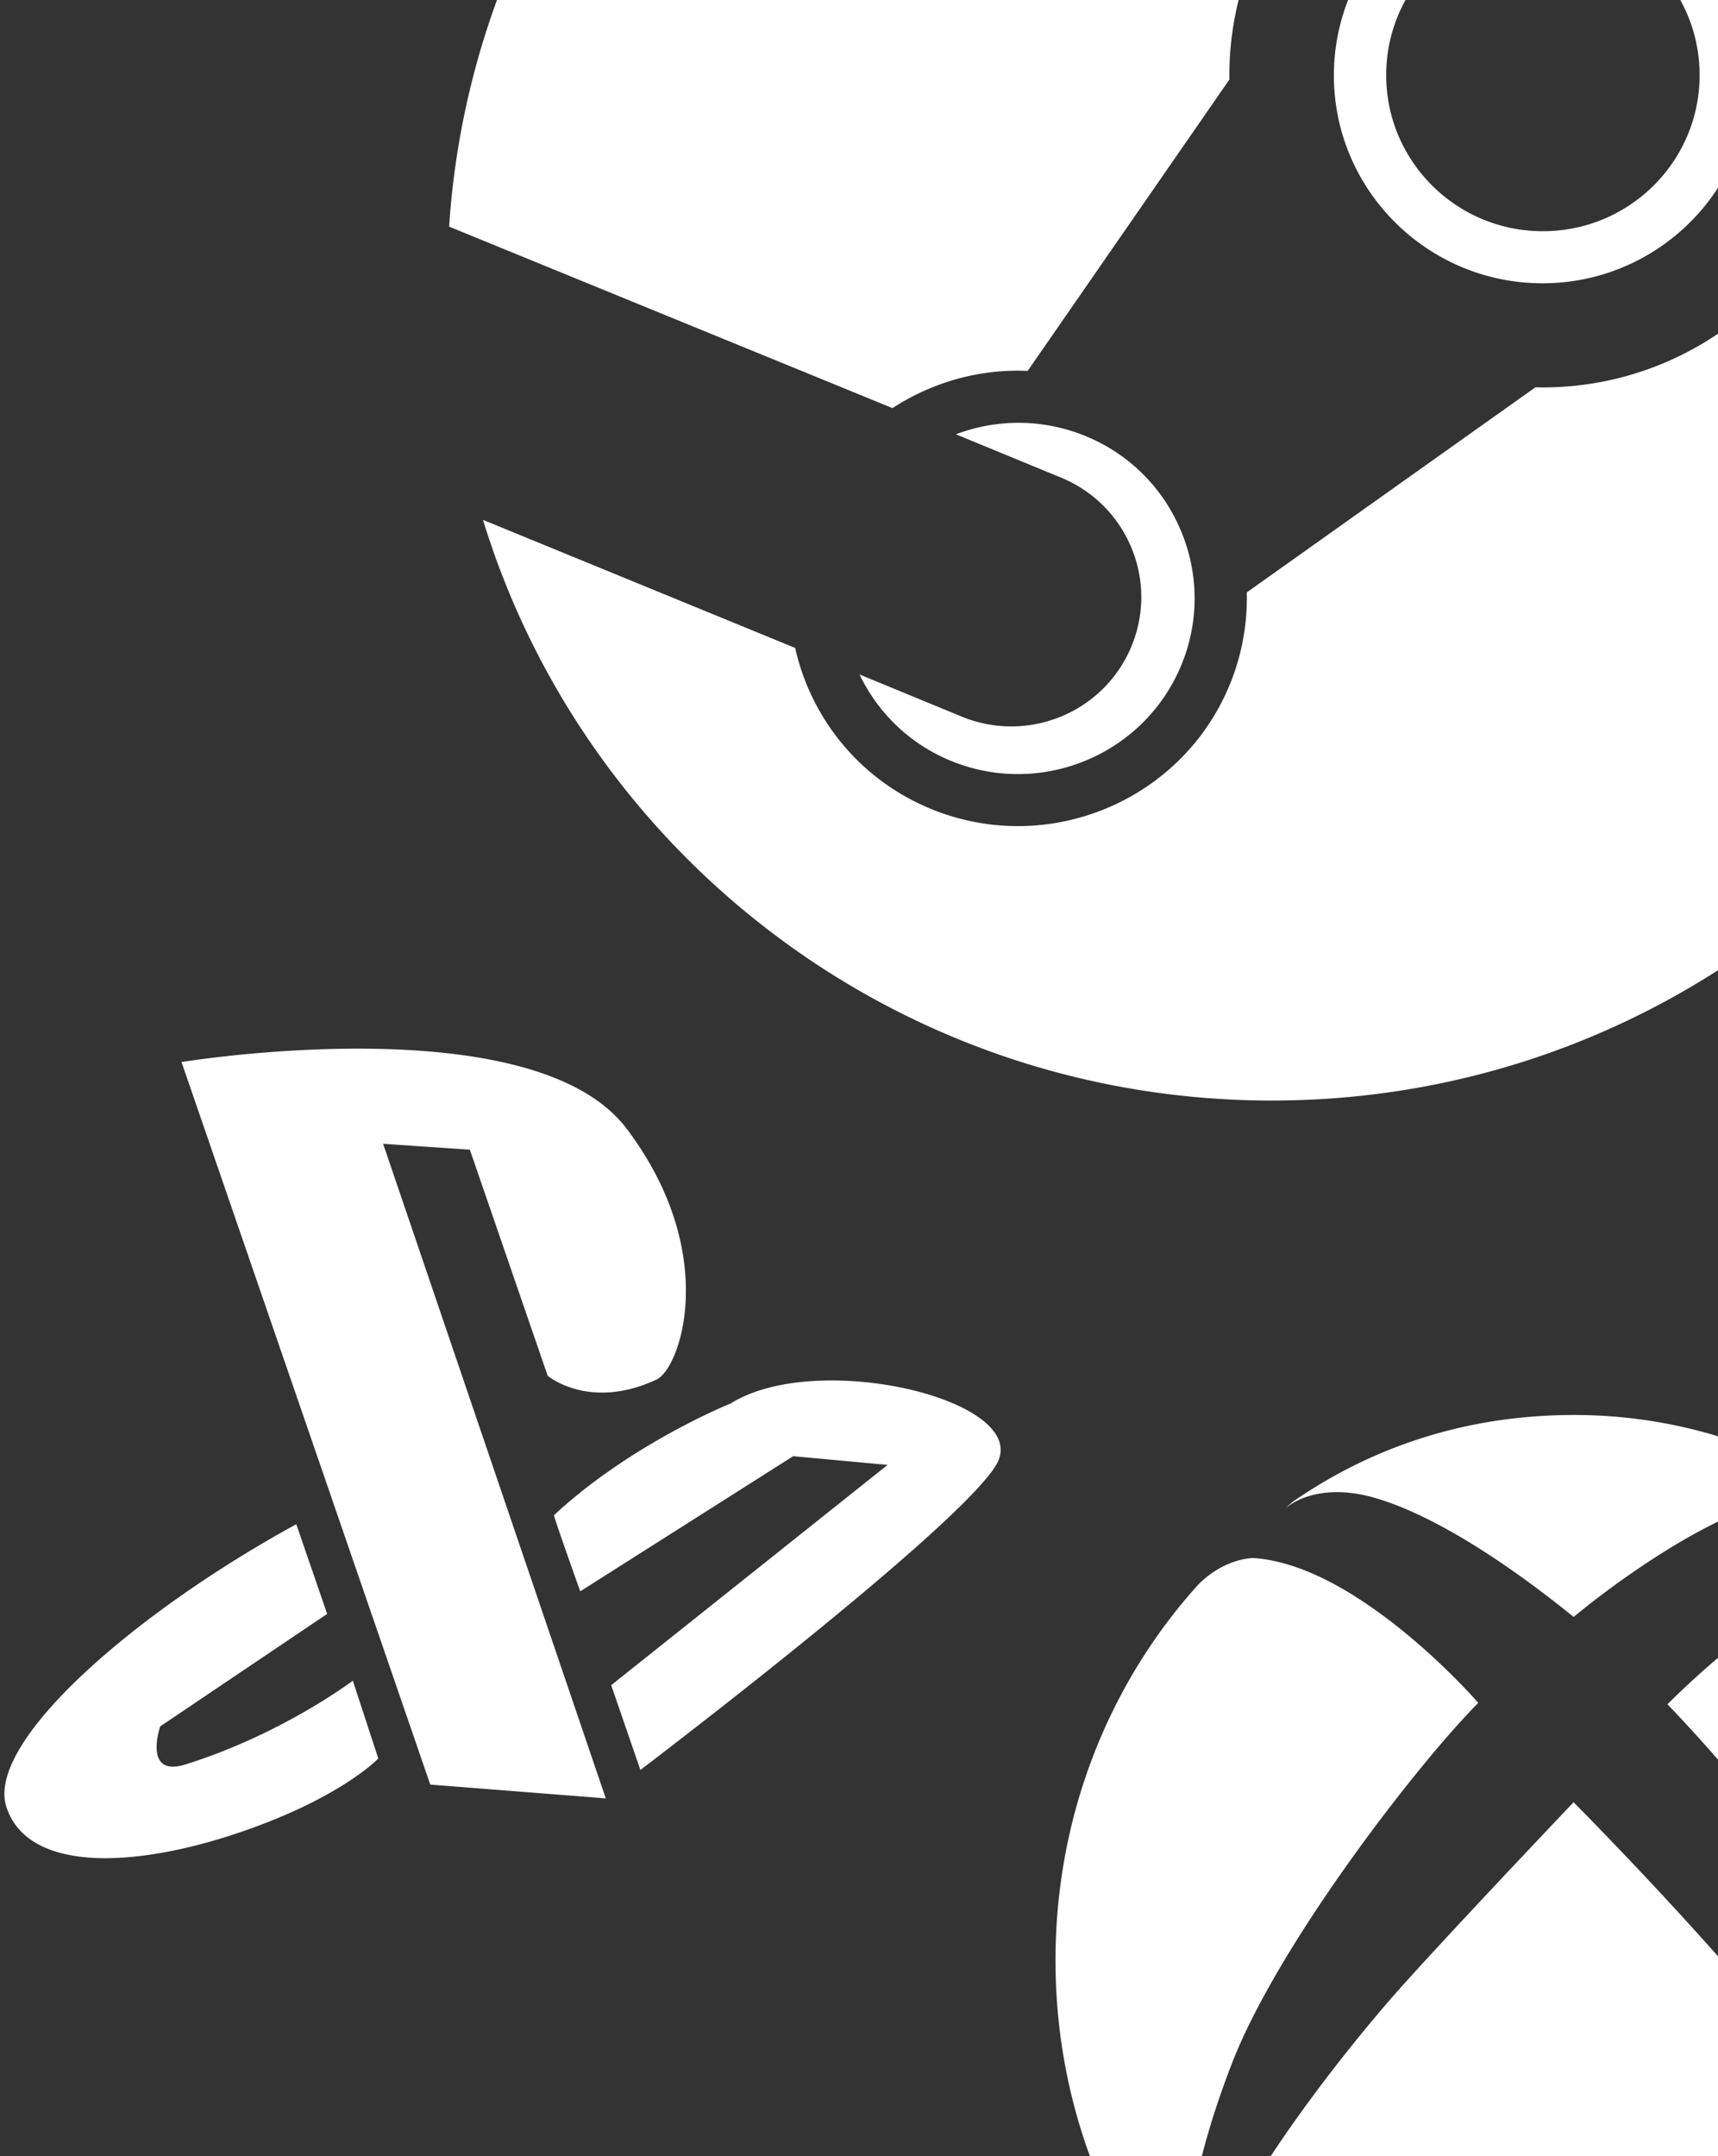 <svg xmlns="http://www.w3.org/2000/svg" width="153" height="192" viewBox="0 0 153 192">
    <rect x="0" y="0" width="153" height="192" fill="#333333" stroke="none"/>
    <g fill="#FFF" fill-rule="nonzero">
        <path d="M114.574 134.24c-.047.038-.083.08-.126.118.262-.291.64-.604.887-.774 7.23-4.942 15.584-7.584 24.853-7.584 8.67 0 16.79 2.518 23.723 6.897.502.313 1.874 1.302 2.581 2.2v.004c-6.688-7.753-26.347 8.883-26.347 8.883-6.799-5.512-13.053-9.268-17.709-10.604-3.891-1.121-6.584-.185-7.862.86zm59.493 7.332c-.205-.238-.427-.461-.632-.706-1.69-1.952-3.77-2.424-5.643-2.296-1.706.563-9.586 3.549-19.296 13.19 0 0 10.931 11.178 17.626 22.604 6.688 11.427 10.688 20.407 8.228 32.872 7.464-8.625 12.016-20.086 12.016-32.672 0-12.736-4.663-24.329-12.3-32.992zm-16.686 37.673c-2.966-3.5-7.378-8.512-13.204-14.605a415.917 415.917 0 0 0-4.035-4.16s-2.13 2.239-4.9 5.183v-.004c-3.547 3.768-8.146 8.683-10.699 11.552-4.545 5.1-17.565 21.116-18.298 30.097 0 0-2.897-7.123 3.461-23.552 4.154-10.74 16.704-26.866 21.945-32.12 0 0-4.789-5.542-10.798-9.37l-.036-.011s-.068-.057-.176-.129c-2.89-1.812-6.045-3.208-9.083-3.393-3.101.23-5.065 2.616-5.065 2.616-7.75 8.69-12.493 20.37-12.493 33.22 0 26.82 20.678 48.567 46.188 48.567 13.538 0 25.719-6.138 34.17-15.896-.004-.015-.973-6.417-7.187-15.602-1.462-2.151-6.8-8.867-9.79-12.393zM53.95 160.14l-15.63-1.229-22.154-64.34s31.278-5.14 39.64 5.934c8.363 11.074 4.806 21.336 2.664 22.339-5.983 2.795-9.694-.334-9.694-.334l-6.933-20.135-7.723-.523 19.83 58.288zm.481-10.08l2.6 7.548s28.388-21.524 31.704-27.194c3.316-5.67-15.885-10.318-23.663-5.439 0 0-8.833 3.537-15.734 9.946-.066.06 2.336 6.783 2.336 6.783l18.964-12.035 8.408.776-24.615 19.615zm-20.741 6.53s-3.421 3.625-12.772 6.722c-9.35 3.096-18.498 3.309-20.35-2.416-1.852-5.727 11.308-17.235 25.818-25.17l2.75 7.988-14.87 10.016s-1.56 4.58 2.245 3.389c8.647-2.706 14.912-7.461 14.912-7.461l2.267 6.932zM40.032 20.203L40 20.15C42.515-17.905 74.354-48 113.266-48c40.55 0 73.423 32.683 73.423 73 0 40.316-32.874 73-73.423 73-33.102 0-61.088-21.776-70.252-51.708l27.8 11.404c1.4 6.223 5.694 11.68 12.028 14.306 10.363 4.305 22.312-.602 26.623-10.91a20.23 20.23 0 0 0 1.569-8.34l25.707-18.265c.208.006.423.012.63.012 15.385 0 27.889-12.47 27.889-27.782 0-15.315-12.504-27.773-27.888-27.773-15.378 0-27.889 12.458-27.889 27.773 0 .123 0 .245.007.36l-17.967 25.95a20.232 20.232 0 0 0-8.6 1.51 20.018 20.018 0 0 0-3.438 1.805L40.032 20.194v.009zm65.14 39.098c-3.336 7.964-12.541 11.742-20.543 8.427-3.691-1.528-6.478-4.33-8.086-7.67l9.079 3.742c5.9 2.443 12.67-.339 15.124-6.204 2.46-5.871-.331-12.613-6.229-15.057l-9.385-3.866a15.697 15.697 0 0 1 11.585.175 15.548 15.548 0 0 1 8.48 8.484 15.485 15.485 0 0 1-.024 11.969zm32.2-34.075c-10.242 0-18.58-8.303-18.58-18.51 0-10.197 8.338-18.502 18.58-18.502 10.247 0 18.585 8.305 18.585 18.503 0 10.206-8.338 18.509-18.585 18.509zM123.45 6.689c0 7.678 6.252 13.9 13.953 13.9 7.708 0 13.96-6.222 13.96-13.9s-6.252-13.905-13.96-13.905c-7.701 0-13.953 6.227-13.953 13.905z"/>
    </g>
</svg>
